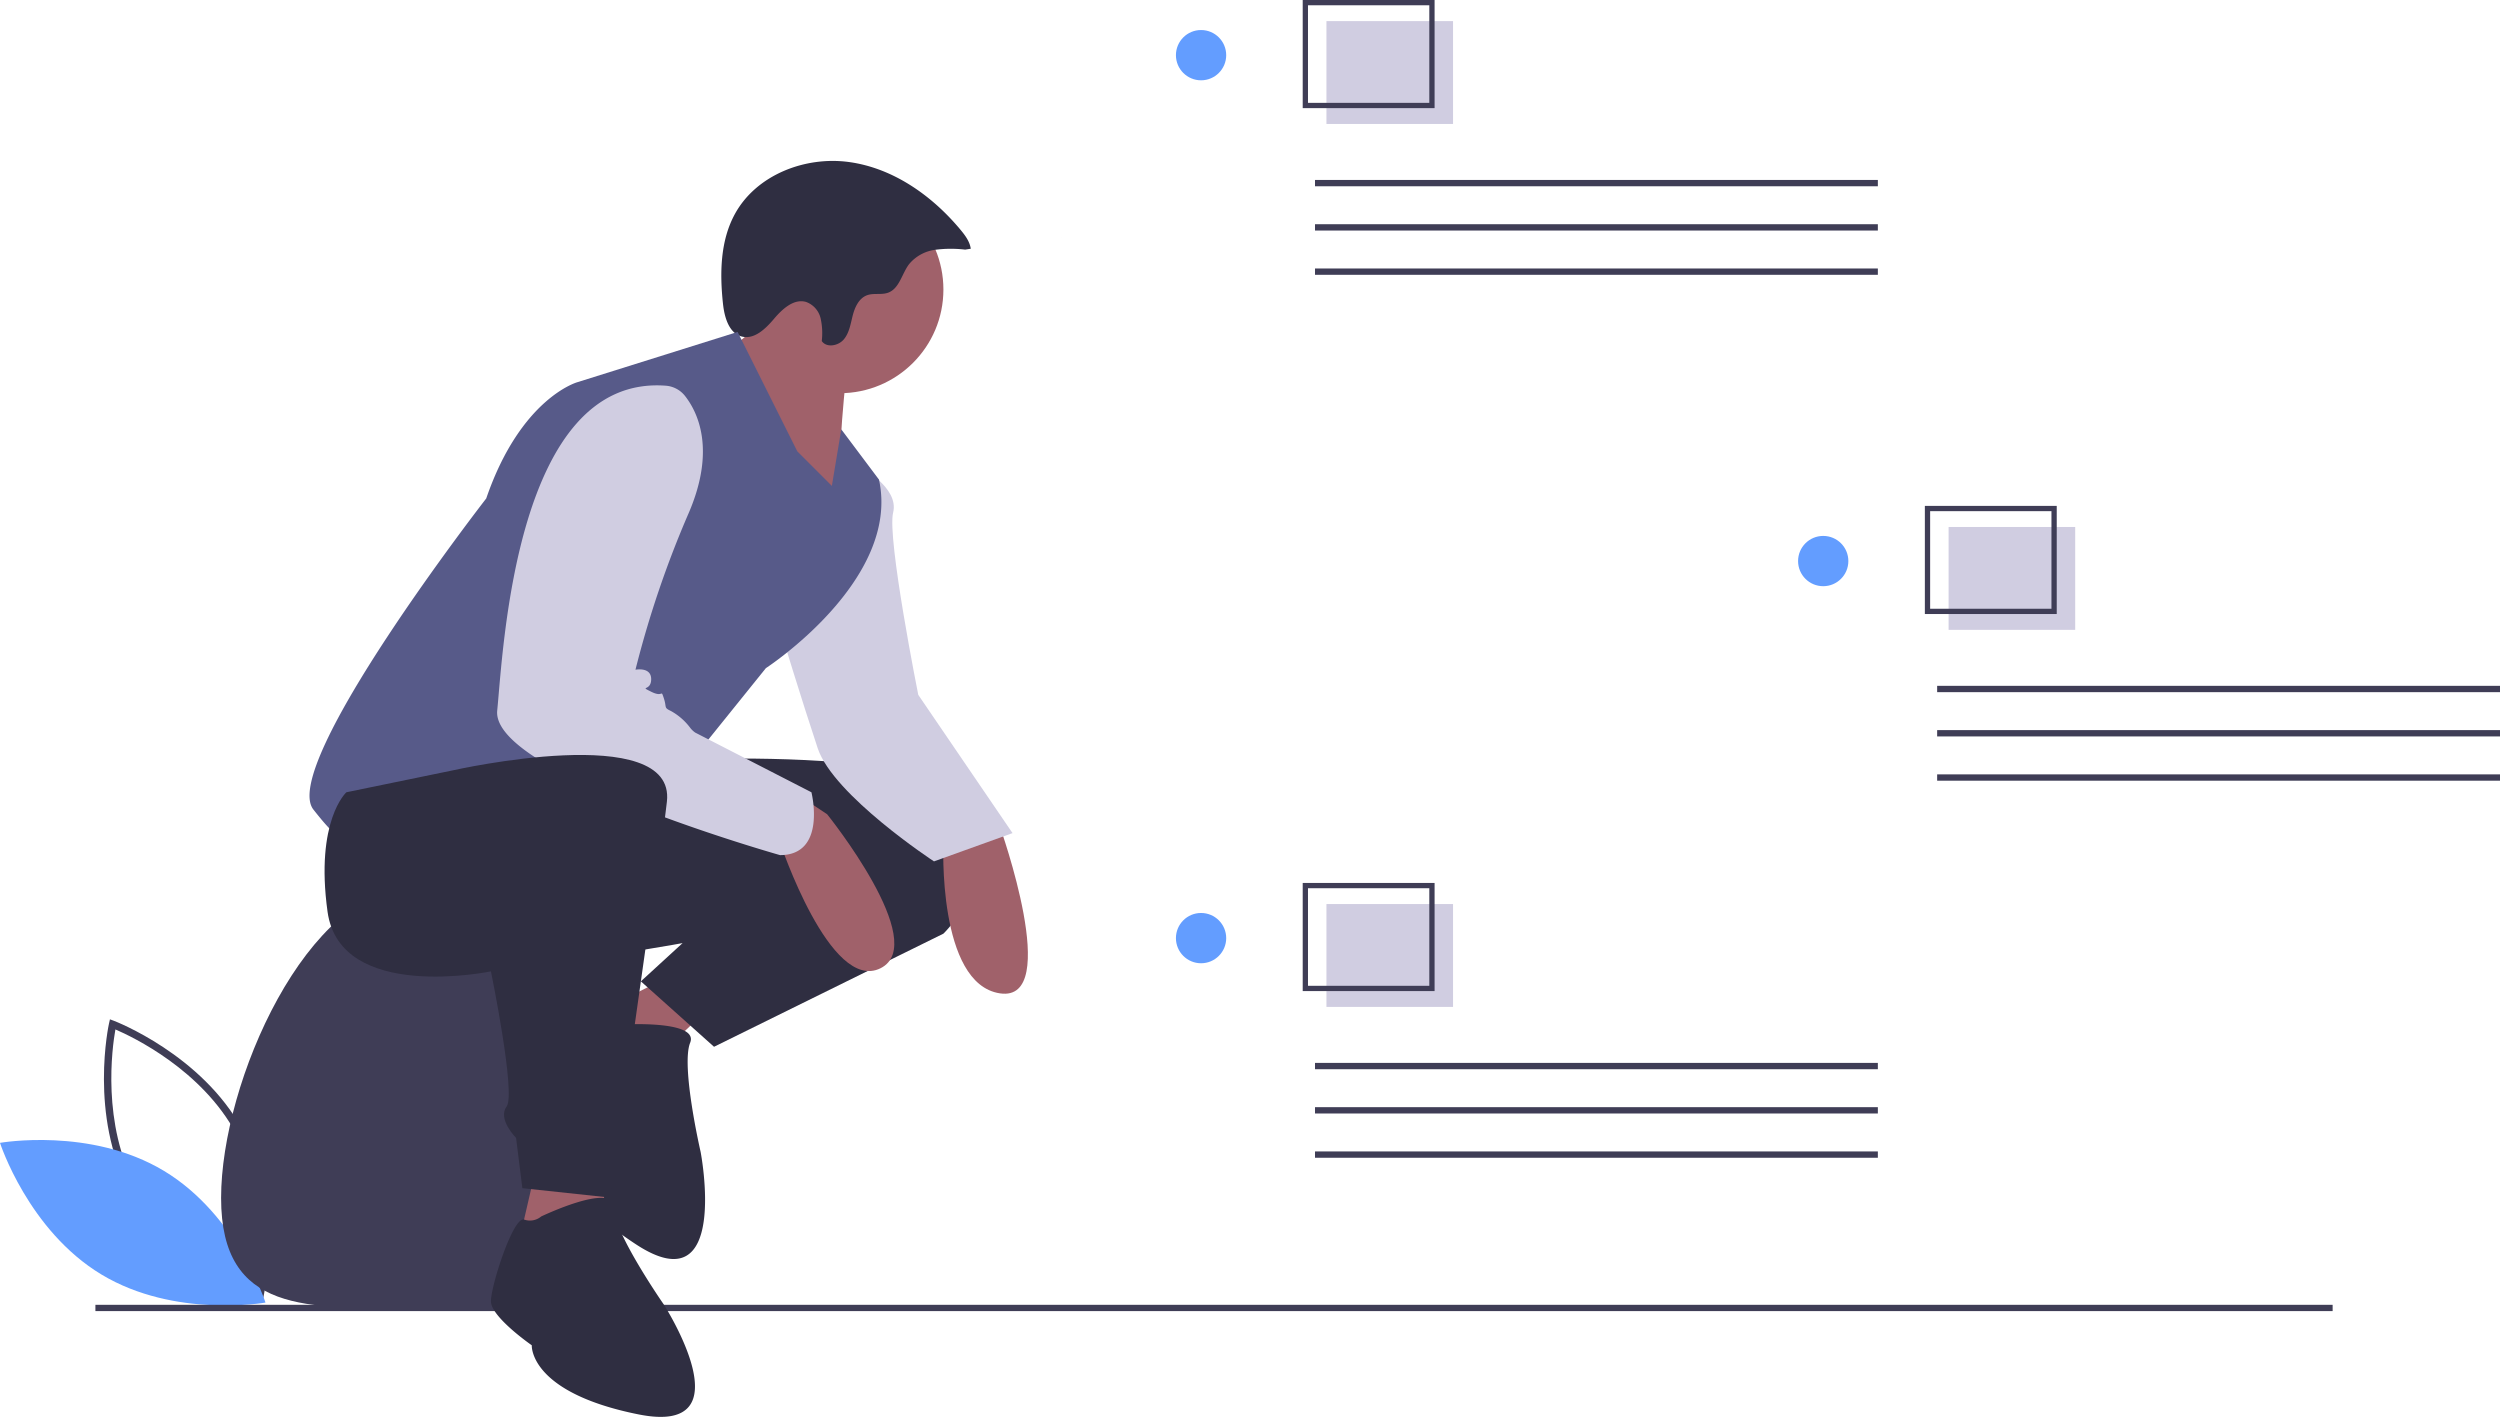 <svg id="b6942215-14b2-40f7-8c48-1a1432d81c3d" data-name="Layer 1" xmlns="http://www.w3.org/2000/svg" width="795.629" height="450.927" viewBox="0 0 795.629 450.927"><title>observations</title><path d="M285.679,638.886l-1.267-.475c-.278-.105-27.993-10.723-40.975-34.799-12.983-24.077-6.626-53.067-6.56-53.356l.299-1.32,1.267.475c.278.105,27.992,10.723,40.975,34.799,12.983,24.077,6.626,53.067,6.56,53.356ZM245.516,602.491c10.976,20.357,32.877,30.791,38.426,33.174,1.055-5.947,4.364-29.997-6.603-50.334-10.965-20.335-32.874-30.786-38.426-33.174C237.858,558.108,234.55,582.155,245.516,602.491Z" transform="translate(-202.186 -224.537)" fill="#3f3d56"/><path d="M254.359,597.166c23.331,14.037,32.317,41.918,32.317,41.918s-28.842,5.123-52.173-8.914S202.186,588.252,202.186,588.252,231.027,583.13,254.359,597.166Z" transform="translate(-202.186 -224.537)" fill="#639dff"/><path d="M395.55,605.795c0,37.003-27.534,35-61.5,35s-61.5,2.003-61.5-35,27.534-99,61.5-99S395.55,568.792,395.55,605.795Z" transform="translate(-202.186 -224.537)" fill="#3f3d56"/><rect x="30.364" y="415.259" width="712" height="2" fill="#3f3d56"/><path d="M540.172,300.236c-.033-.105-.068-.211-.101-.316.014.046.032.09.046.136Z" transform="translate(-202.186 -224.537)" fill="#2f2e41"/><polygon points="224.24 322.14 203.24 342.14 186.24 324.14 212.24 311.14 224.24 322.14" fill="#a0616a"/><path d="M399.362,550.628s25.441-1.662,22.467,5.765,3.33,34.726,3.33,34.726,9.453,49.027-20.437,29.518-23.386-33.062-23.386-33.062-8.723-13.188-6.864-17.829,16.629-22.467,19.46-20.236A5.575,5.575,0,0,0,399.362,550.628Z" transform="translate(-202.186 -224.537)" fill="#2f2e41"/><path d="M390.426,467.676s112-9,121,14-9,40-9,40l-73,36-23.283-20.828,13.283-12.172s-75,14-77,3S350.426,458.676,390.426,467.676Z" transform="translate(-202.186 -224.537)" fill="#2f2e41"/><path d="M520.426,487.676s20,56,0,53-18-48-18-48Z" transform="translate(-202.186 -224.537)" fill="#a0616a"/><path d="M475.926,373.176s12.5,6.5,10.5,14.5,8,58,8,58l30,44-25,9s-32-21-37-36-12-38-12-38Z" transform="translate(-202.186 -224.537)" fill="#d0cde1"/><circle cx="267.24" cy="92.14" r="33" fill="#a0616a"/><path d="M471.926,340.176s-4,33-2,46-40-47-40-47,18-13,18-18S471.926,340.176,471.926,340.176Z" transform="translate(-202.186 -224.537)" fill="#a0616a"/><path d="M509.355,303.982a38.535,38.535,0,0,0-9.648.067,12.971,12.971,0,0,0-8.245,4.608c-2.282,3.056-3.041,7.697-6.617,9.022-2.131.79-4.599.038-6.731.824-2.56.943-3.86,3.774-4.541,6.416s-1.076,5.503-2.819,7.602-5.496,2.804-7.04.555a21.62,21.62,0,0,0-.367-7.23,7.326,7.326,0,0,0-4.621-5.214c-3.93-1.138-7.588,2.276-10.234,5.396s-6.19,6.6-10.163,5.623c-4.169-1.025-5.592-6.154-6.051-10.422-1.046-9.725-.891-20.051,3.812-28.627,6.807-12.412,22.345-18.435,36.366-16.489s26.397,10.699,35.443,21.588c1.47,1.77,2.918,3.715,3.233,5.994" transform="translate(-202.186 -224.537)" fill="#2f2e41"/><path d="M466.926,379.176l-11-11-19-38-51,16s-18,5-29,37c0,0-66,85-55,99s13,13,31,2a159.494,159.494,0,0,1,36-16l48,5,29-36s43-28,36-60l-12-16Z" transform="translate(-202.186 -224.537)" fill="#575a89"/><path d="M459.426,479.676l6,4s33,41,17,49-32-40-32-40Z" transform="translate(-202.186 -224.537)" fill="#a0616a"/><path d="M414.078,347.287a8.587,8.587,0,0,1,6.122,3.272c3.968,5.048,9.881,16.92,1.225,37.118a322.916,322.916,0,0,0-17,50s5-1,5,3-4,2,0,4,3-1,4,2c1.044,3.133-.093,2.994,2.285,4.139a19.309,19.309,0,0,1,6.109,5.312,7.059,7.059,0,0,0,1.606,1.549l37,19s5,20-10,20c0,0-92-26-90-46C362.381,431.123,366.248,343.706,414.078,347.287Z" transform="translate(-202.186 -224.537)" fill="#d0cde1"/><polygon points="192.24 375.14 192.24 401.14 164.24 399.14 170.24 373.14 192.24 375.14" fill="#a0616a"/><path d="M374.426,611.676s23-11,23-3,16,31,16,31,27,42-8,35-34-22-34-22-13-9-13-14,7.086-27.039,10.543-26.019A5.575,5.575,0,0,0,374.426,611.676Z" transform="translate(-202.186 -224.537)" fill="#2f2e41"/><path d="M346.426,469.676s71-16,68,10-6,41-6,41l-12,85-28-3-2-16s-6-6-3-10-5-43-5-43-48,10-52-19,6-38,6-38Z" transform="translate(-202.186 -224.537)" fill="#2f2e41"/><rect x="418.502" y="338.269" width="179.127" height="2.013" fill="#3f3d56"/><rect x="418.502" y="352.358" width="179.127" height="2.013" fill="#3f3d56"/><rect x="418.502" y="366.446" width="179.127" height="2.013" fill="#3f3d56"/><rect x="422.145" y="287.715" width="40.29" height="32.736" fill="#d0cde1"/><path d="M658.745,539.951h-41.969V505.537h41.969Zm-40.29-1.679h38.612V507.215H618.455Z" transform="translate(-202.186 -224.537)" fill="#3f3d56"/><circle cx="382.241" cy="298.558" r="8" fill="#639dff"/><rect x="418.502" y="57.269" width="179.127" height="2.013" fill="#3f3d56"/><rect x="418.502" y="71.358" width="179.127" height="2.013" fill="#3f3d56"/><rect x="418.502" y="85.446" width="179.127" height="2.013" fill="#3f3d56"/><rect x="422.145" y="6.715" width="40.29" height="32.736" fill="#d0cde1"/><path d="M658.745,258.951h-41.969V224.537h41.969Zm-40.29-1.679h38.612V226.215H618.455Z" transform="translate(-202.186 -224.537)" fill="#3f3d56"/><circle cx="382.241" cy="17.558" r="8" fill="#639dff"/><rect x="616.502" y="218.269" width="179.127" height="2.013" fill="#3f3d56"/><rect x="616.502" y="232.358" width="179.127" height="2.013" fill="#3f3d56"/><rect x="616.502" y="246.446" width="179.127" height="2.013" fill="#3f3d56"/><rect x="620.145" y="167.715" width="40.29" height="32.736" fill="#d0cde1"/><path d="M856.745,419.951h-41.969V385.537h41.969Zm-40.29-1.679h38.612V387.215H816.455Z" transform="translate(-202.186 -224.537)" fill="#3f3d56"/><circle cx="580.241" cy="178.558" r="8" fill="#639dff"/></svg>